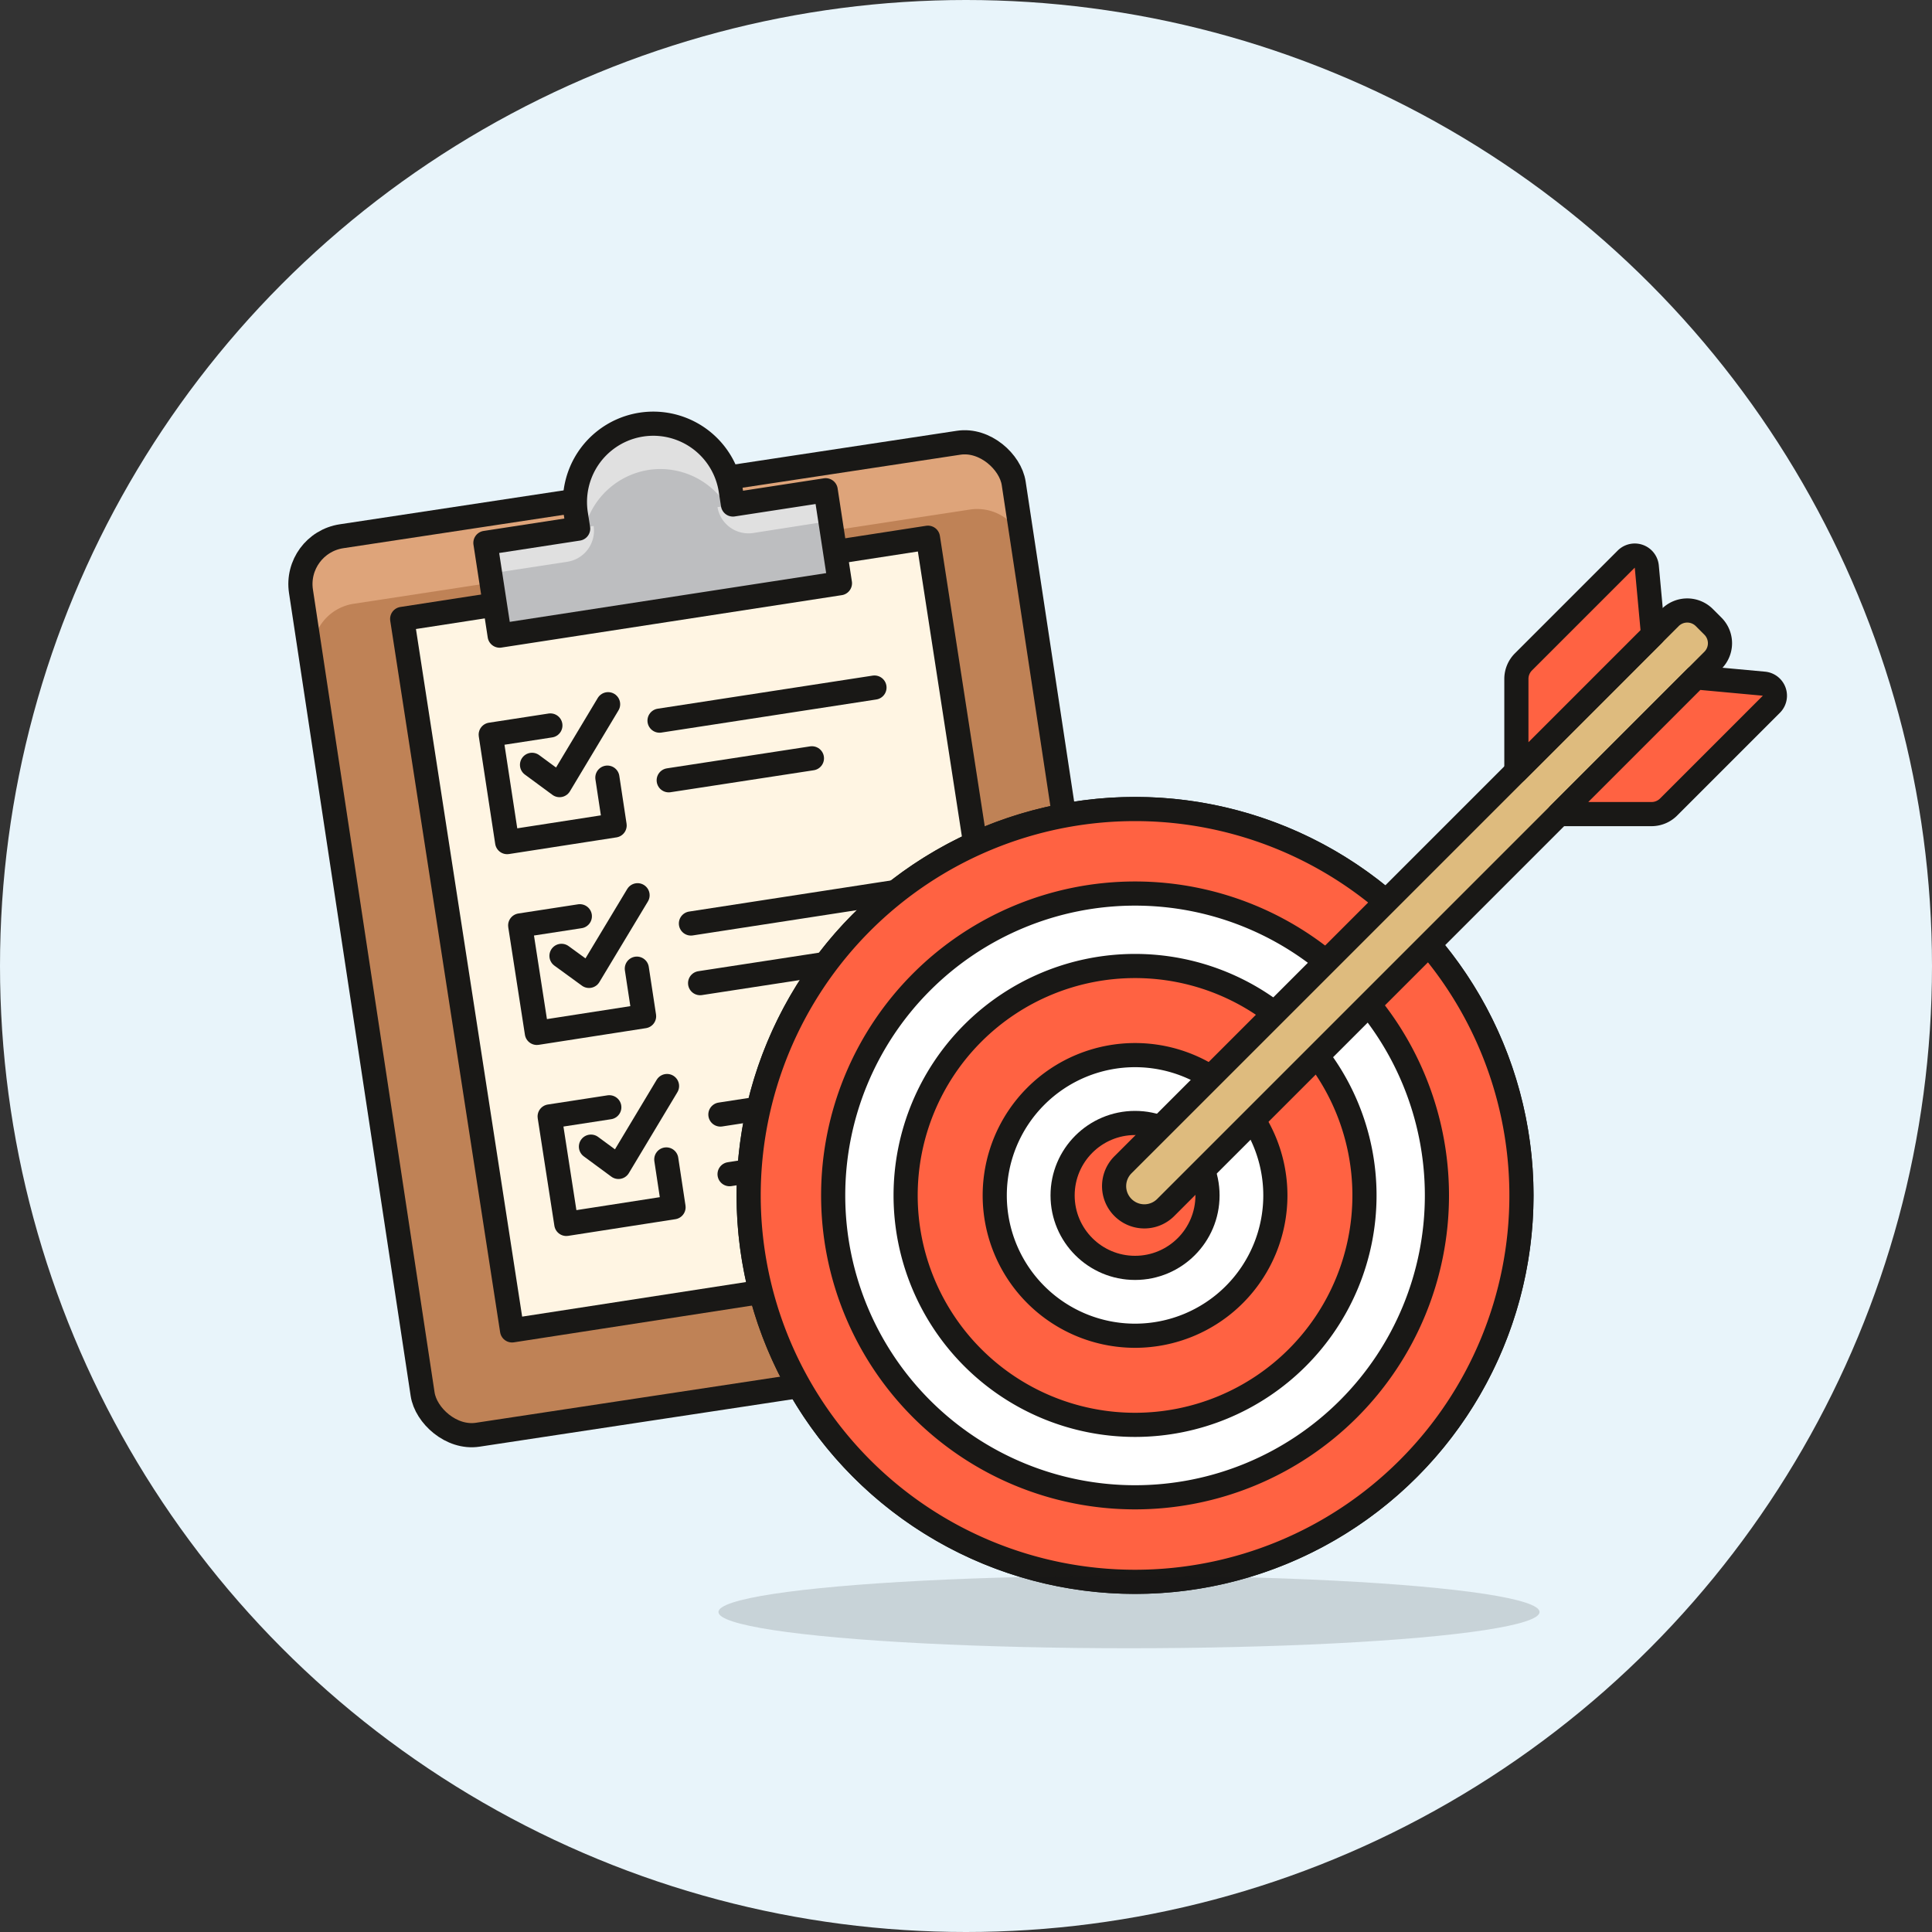 <svg version="1.1" viewBox="0 0 80 80" xmlns="http://www.w3.org/2000/svg"><rect x="0" y="0" width="80" height="80" fill="#333333" stroke="none"/><defs><style>.cls-1{fill:#e8f4fa;}.cls-2{fill:#bf8256;}.cls-3{fill:#dea47a;}.cls-4{fill:none;}.cls-10,.cls-4,.cls-8,.cls-9{stroke:#191816;stroke-linecap:round;stroke-linejoin:round;}.cls-5{fill:#fff5e3;}.cls-6{fill:#bdbec0;}.cls-7{fill:#e0e0e0;}.cls-8{fill:#fff;}.cls-9{fill:#ff6242;}.cls-10{fill:#debb7e;}.cls-11{fill:#191816;opacity:0.15;}</style></defs><title>20- business-target-checklist</title><g transform="translate(-10,-16)" data-name="New Symbol 53"><circle class="cls-1" cx="50" cy="56" r="40" style="fill:#e8f4fa"/></g><rect class="cls-2" transform="rotate(-8.616)" x="8.654" y="24.073" width="29.849" height="37.629" rx="2.003" ry="2.003" style="fill:#bf8256;stroke-width:1.001"/><path class="cls-3" d="m39.7 18.13-25.5 3.94a2 2 0 00-1.68 2.28l.46 3a2 2 0 011.67-2.35l25.51-3.9a2 2 0 012.28 1.67l-.46-3a2 2 0 00-2.28-1.64z" style="fill:#dea47a"/><rect class="cls-4" transform="rotate(-8.616)" x="8.654" y="24.073" width="29.849" height="37.629" rx="2.003" ry="2.003" style="fill:none;stroke-linecap:round;stroke-linejoin:round;stroke-width:1.001;stroke:#191816"/><rect class="cls-5" transform="rotate(-8.78)" x="12.546" y="27.87" width="22.03" height="29.81" style="fill:#fff5e3"/><rect class="cls-4" transform="rotate(-8.78)" x="12.546" y="27.87" width="22.03" height="29.81" style="fill:none;stroke-linecap:round;stroke-linejoin:round;stroke:#191816"/><polyline class="cls-4" transform="translate(-10,-16)" points="35.15 48.2 35.45 50.18 31 50.87 30.32 46.42 32.79 46.04" style="fill:none;stroke-linecap:round;stroke-linejoin:round;stroke:#191816"/><line class="cls-4" x1="27.31" x2="36.21" y1="29.84" y2="28.47" style="fill:none;stroke-linecap:round;stroke-linejoin:round;stroke:#191816"/><line class="cls-4" x1="27.69" x2="33.62" y1="32.31" y2="31.4" style="fill:none;stroke-linecap:round;stroke-linejoin:round;stroke:#191816"/><line class="cls-4" x1="28.61" x2="37.5" y1="38.24" y2="36.87" style="fill:none;stroke-linecap:round;stroke-linejoin:round;stroke:#191816"/><line class="cls-4" x1="28.99" x2="34.92" y1="40.71" y2="39.8" style="fill:none;stroke-linecap:round;stroke-linejoin:round;stroke:#191816"/><line class="cls-4" x1="29.83" x2="38.72" y1="46.15" y2="44.78" style="fill:none;stroke-linecap:round;stroke-linejoin:round;stroke:#191816"/><line class="cls-4" x1="30.21" x2="36.14" y1="48.62" y2="47.7" style="fill:none;stroke-linecap:round;stroke-linejoin:round;stroke:#191816"/><polyline class="cls-4" transform="translate(-10,-16)" points="32.03 47.67 33.17 48.51 35.18 45.16" style="fill:none;stroke-linecap:round;stroke-linejoin:round;stroke:#191816"/><polyline class="cls-4" transform="translate(-10,-16)" points="36.37 56.11 36.67 58.08 32.23 58.77 31.54 54.32 34.01 53.94" style="fill:none;stroke-linecap:round;stroke-linejoin:round;stroke:#191816"/><polyline class="cls-4" transform="translate(-10,-16)" points="33.25 55.58 34.39 56.41 36.4 53.07" style="fill:none;stroke-linecap:round;stroke-linejoin:round;stroke:#191816"/><polyline class="cls-4" transform="translate(-10,-16)" points="37.59 64.01 37.89 65.99 33.45 66.68 32.76 62.23 35.23 61.85" style="fill:none;stroke-linecap:round;stroke-linejoin:round;stroke:#191816"/><polyline class="cls-4" transform="translate(-10,-16)" points="34.47 63.48 35.61 64.32 37.62 60.97" style="fill:none;stroke-linecap:round;stroke-linejoin:round;stroke:#191816"/><path class="cls-6" d="m30.35 20.89-.1-.64a3.244 3.244 0 00-6.41 1l.1.64-3.84.59.59 3.84 14.09-2.17-.59-3.85z" style="fill:#bdbec0"/><path class="cls-7" d="m26.85 19.46a3.24 3.24 0 013.23 1.47h.27l-.1-.64a3.244 3.244 0 00-6.41 1l.1.64.27-.05a3.25 3.25 0 012.64-2.42z" style="fill:#e0e0e0"/><path class="cls-7" d="m23.5 23.26-3.2.49-.2-1.28 4.48-.69a1.3 1.3 0 01-1.08 1.48z" style="fill:#e0e0e0"/><path class="cls-7" d="m34.39 21.57-3.2.5a1.3 1.3 0 01-1.48-1.07l4.48-.7z" style="fill:#e0e0e0"/><path class="cls-4" d="m30.35 20.89-.1-.64a3.244 3.244 0 00-6.41 1l.1.64-3.84.59.59 3.84 14.09-2.17-.59-3.85z" style="fill:none;stroke-linecap:round;stroke-linejoin:round;stroke:#191816"/><circle class="cls-8" cx="47" cy="49.5" r="16" style="fill:#fff;stroke-linecap:round;stroke-linejoin:round;stroke:#191816"/><path class="cls-9" d="m47 33.5a16 16 0 1016 16 16 16 0 00-16-16zm0 28.5a12.5 12.5 0 1112.5-12.5 12.5 12.5 0 01-12.5 12.5z" style="fill:#ff6242;stroke-linecap:round;stroke-linejoin:round;stroke:#191816"/><path class="cls-9" d="m47 40a9.5 9.5 0 109.5 9.5 9.5 9.5 0 00-9.5-9.5zm0 15.31a5.81 5.81 0 115.81-5.81 5.81 5.81 0 01-5.81 5.81z" style="fill:#ff6242;stroke-linecap:round;stroke-linejoin:round;stroke:#191816"/><circle class="cls-9" cx="47" cy="49.5" r="3" style="fill:#ff6242;stroke-linecap:round;stroke-linejoin:round;stroke:#191816"/><path class="cls-10" d="m70.92 27.35-22.65 22.65a1.25 1.25 0 01-1.77 0v0a1.25 1.25 0 010-1.77l22.65-22.65a1 1 0 011.43 0l.34.34a1 1 0 010 1.43z" style="fill:#debb7e;stroke-linecap:round;stroke-linejoin:round;stroke:#191816"/><path class="cls-9" d="m62.79 31.94v-3.83a1 1 0 01.3-.71l4.25-4.25a.5.5 0 01.85.31l.26 2.82z" style="fill:#ff6242;stroke-linecap:round;stroke-linejoin:round;stroke:#191816"/><path class="cls-9" d="m64.56 33.71h3.83a1 1 0 00.71-.3l4.25-4.25a.5.5 0 00-.31-.85l-2.82-.26z" style="fill:#ff6242;stroke-linecap:round;stroke-linejoin:round;stroke:#191816"/><ellipse class="cls-11" cx="46.75" cy="66.75" rx="17" ry="1.5" style="fill:#191816;opacity:.15"/></svg>
